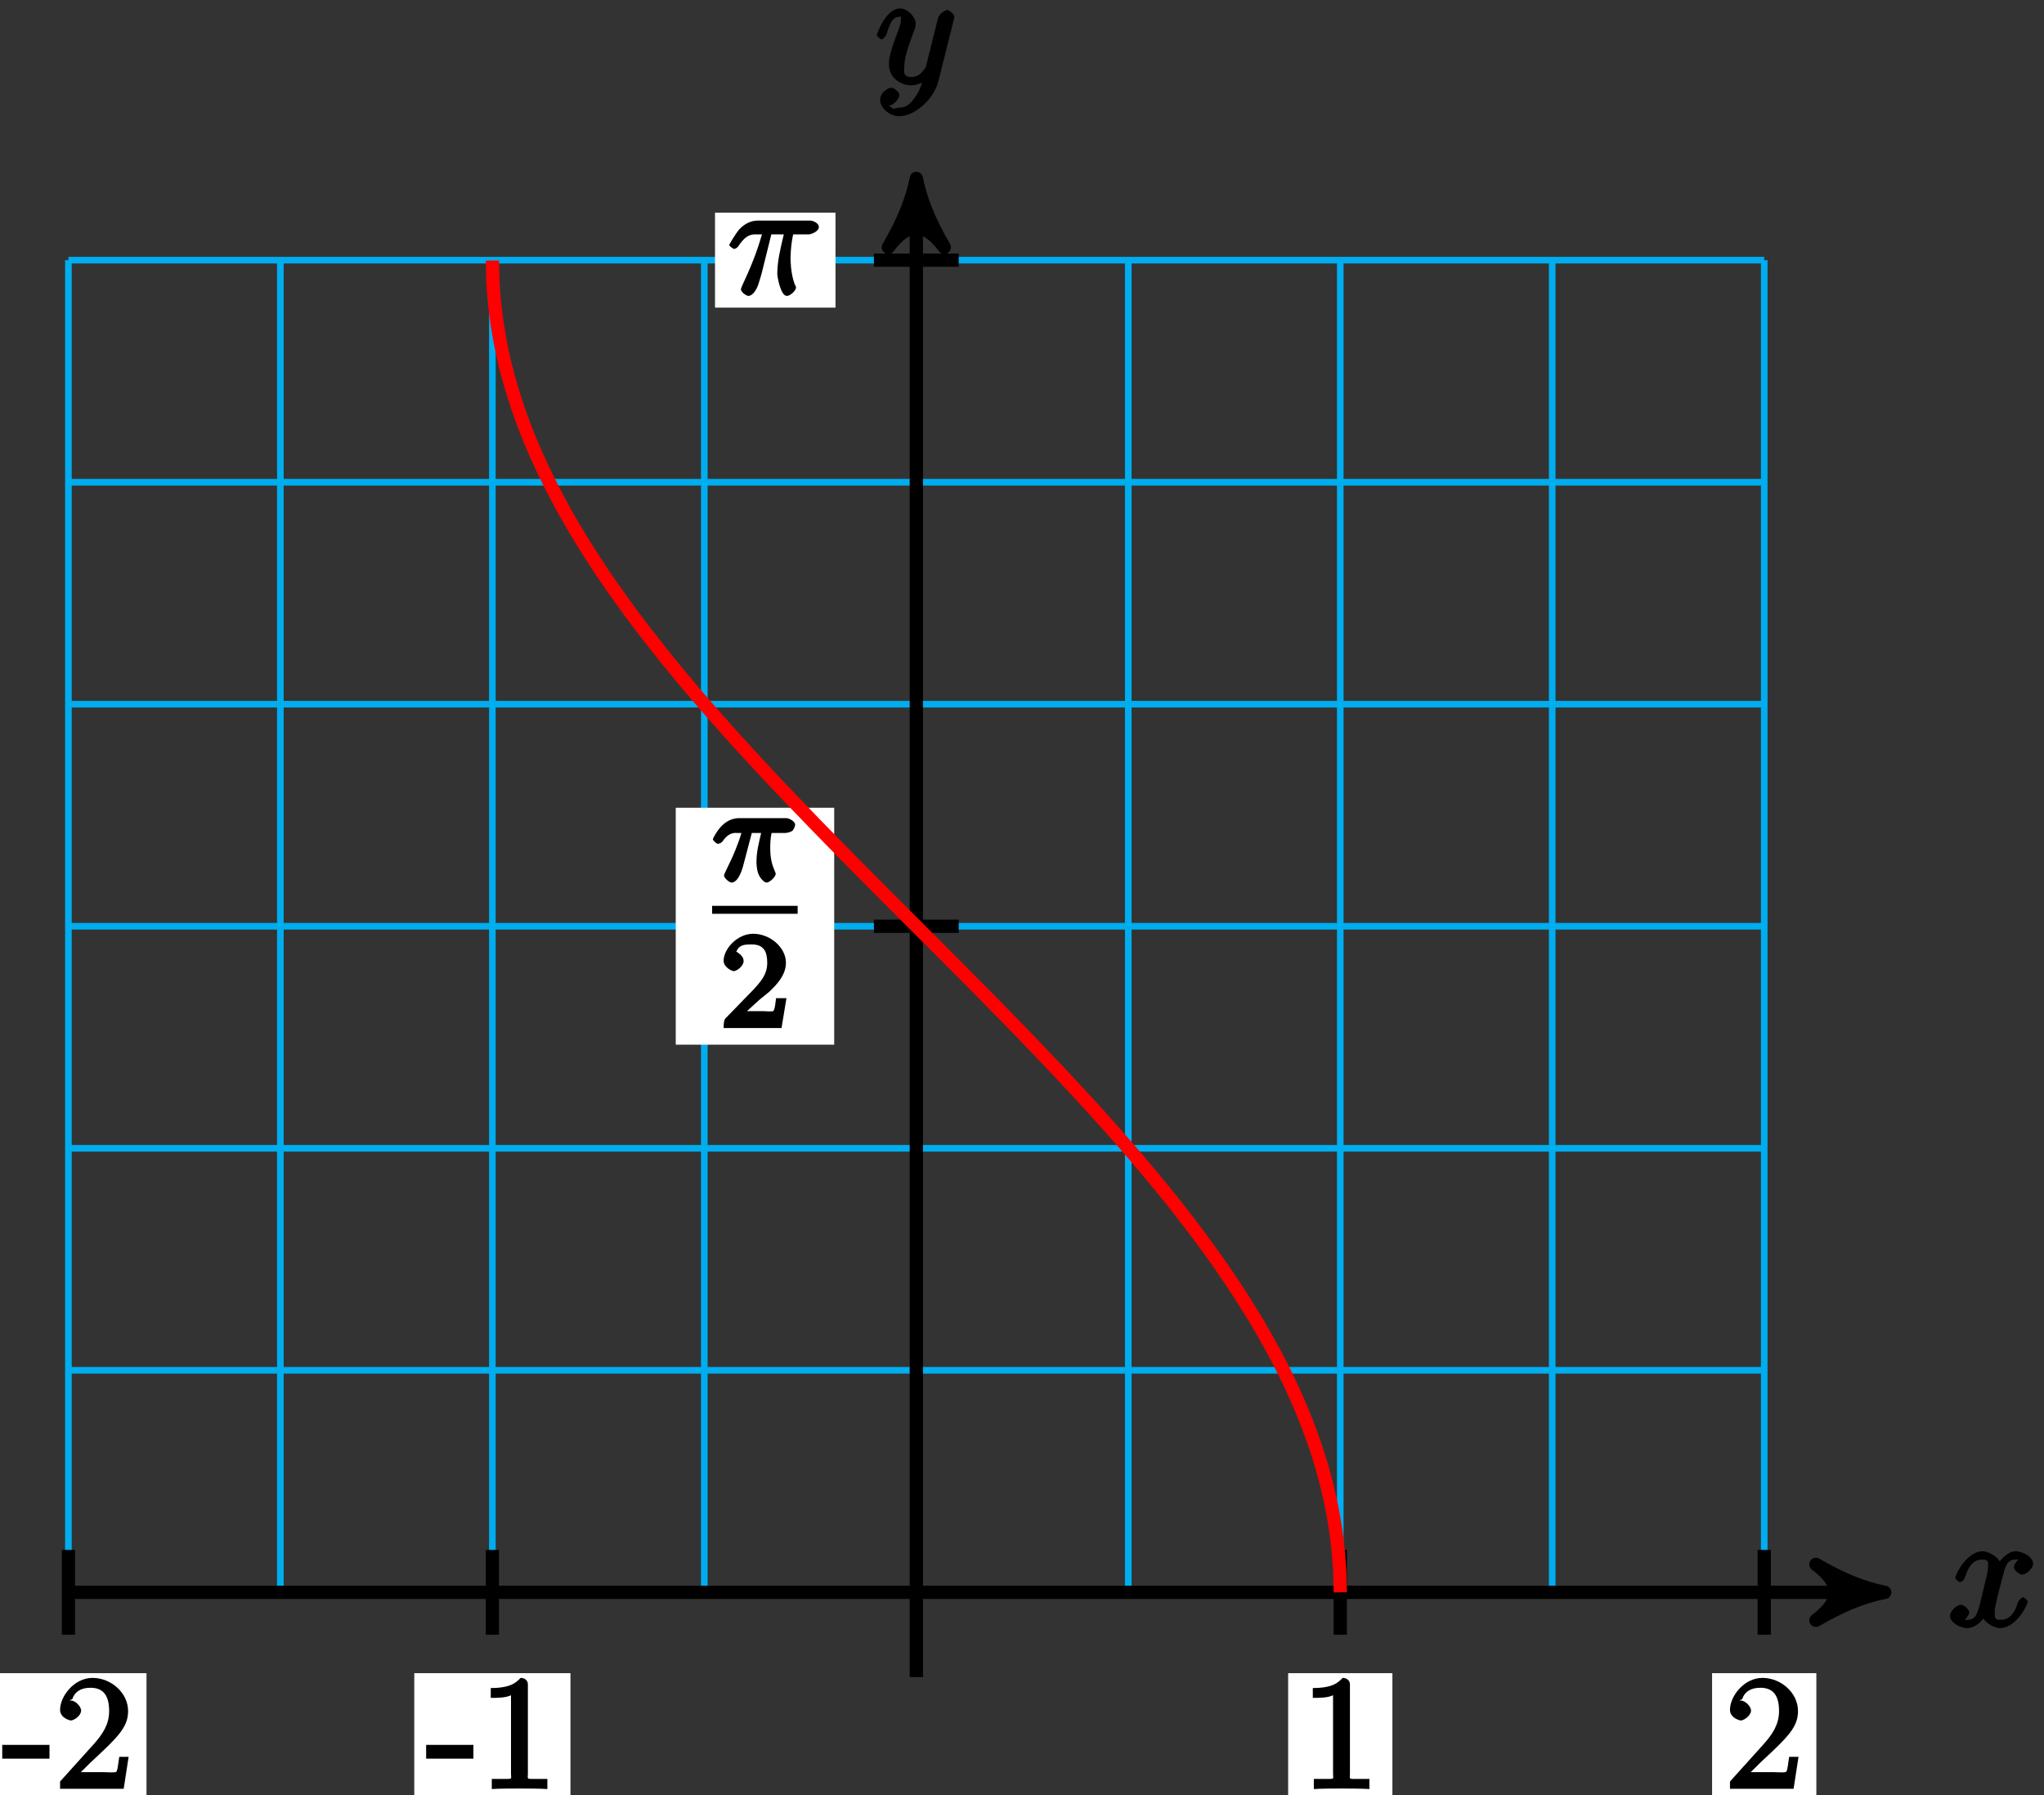 <?xml version="1.0" encoding="UTF-8"?>
<svg xmlns="http://www.w3.org/2000/svg" xmlns:xlink="http://www.w3.org/1999/xlink" width="123pt" height="108pt" viewBox="0 0 123 108" version="1.1">
<rect x="0" y="0" width="123" height="108" fill="#333333" stroke="none"/>
<defs>
<g>
<symbol overflow="visible" id="glyph0-0">
<path style="stroke:none;" d=""/>
</symbol>
<symbol overflow="visible" id="glyph0-1">
<path style="stroke:none;" d="M 2.391 0.797 C 2.125 1.172 1.891 1.438 1.422 1.438 C 1.297 1.438 1.016 1.594 0.953 1.391 C 0.734 1.312 0.781 1.312 0.797 1.312 C 1.078 1.312 1.438 0.906 1.438 0.688 C 1.438 0.469 1.094 0.234 0.953 0.234 C 0.797 0.234 0.281 0.5 0.281 0.969 C 0.281 1.469 0.875 1.953 1.422 1.953 C 2.375 1.953 3.516 0.922 3.781 -0.141 L 4.719 -3.875 C 4.719 -3.922 4.75 -3.984 4.75 -4.031 C 4.75 -4.172 4.453 -4.438 4.312 -4.438 C 4.234 -4.438 3.844 -4.234 3.766 -3.953 L 3.062 -1.141 C 3.016 -0.969 3.062 -1.062 3 -0.953 C 2.797 -0.688 2.609 -0.406 2.156 -0.406 C 1.609 -0.406 1.734 -0.781 1.734 -1.031 C 1.734 -1.578 2 -2.312 2.25 -3 C 2.359 -3.281 2.422 -3.406 2.422 -3.609 C 2.422 -4 1.953 -4.531 1.484 -4.531 C 0.609 -4.531 0.078 -2.984 0.078 -2.906 C 0.078 -2.875 0.297 -2.672 0.359 -2.672 C 0.453 -2.672 0.625 -2.859 0.672 -3 C 0.906 -3.797 1.094 -4.031 1.469 -4.031 C 1.547 -4.031 1.531 -4.172 1.531 -3.859 C 1.531 -3.609 1.422 -3.344 1.281 -2.969 C 0.812 -1.719 0.812 -1.406 0.812 -1.172 C 0.812 -0.266 1.641 0.094 2.125 0.094 C 2.406 0.094 2.859 -0.031 3.078 -0.266 L 2.891 -0.438 C 2.766 0.078 2.719 0.328 2.391 0.797 Z M 2.391 0.797 "/>
</symbol>
<symbol overflow="visible" id="glyph0-2">
<path style="stroke:none;" d="M 2.484 -3.609 L 3.344 -3.609 C 3.125 -2.688 2.953 -1.984 2.953 -1.219 C 2.953 -1.094 3.141 0.094 3.531 0.094 C 3.734 0.094 4.078 -0.234 4.078 -0.406 C 4.078 -0.453 4.078 -0.469 4 -0.609 C 3.75 -1.266 3.75 -2.094 3.75 -2.156 C 3.75 -2.219 3.75 -2.891 3.906 -3.609 L 4.844 -3.609 C 4.969 -3.609 5.453 -3.766 5.453 -4.062 C 5.453 -4.281 5.109 -4.438 4.938 -4.438 L 1.781 -4.438 C 1.562 -4.438 1.125 -4.391 0.672 -3.922 C 0.438 -3.641 0.062 -3.016 0.062 -2.969 C 0.062 -2.906 0.297 -2.734 0.359 -2.734 C 0.422 -2.734 0.547 -2.812 0.594 -2.875 C 1.094 -3.656 1.469 -3.609 1.719 -3.609 L 2.031 -3.609 C 1.859 -3.047 1.625 -2.203 0.906 -0.672 C 0.828 -0.5 0.766 -0.359 0.766 -0.312 C 0.766 -0.109 1.125 0.094 1.203 0.094 C 1.484 0.094 1.734 -0.312 1.844 -0.703 C 2 -1.188 2 -1.219 2.094 -1.594 L 2.594 -3.609 Z M 2.484 -3.609 "/>
</symbol>
<symbol overflow="visible" id="glyph0-3">
<path style="stroke:none;" d="M 4.531 -4.219 C 4.234 -4.156 3.938 -3.766 3.938 -3.578 C 3.938 -3.359 4.297 -3.125 4.422 -3.125 C 4.719 -3.125 5.094 -3.531 5.094 -3.781 C 5.094 -4.188 4.453 -4.531 4.047 -4.531 C 3.469 -4.531 2.969 -3.797 2.875 -3.609 L 3.234 -3.609 C 3.016 -4.328 2.25 -4.531 2.078 -4.531 C 1.094 -4.531 0.406 -3.125 0.406 -2.906 C 0.406 -2.875 0.625 -2.672 0.688 -2.672 C 0.766 -2.672 0.906 -2.766 0.969 -2.891 C 1.297 -3.984 1.766 -4.031 2.047 -4.031 C 2.484 -4.031 2.375 -3.781 2.375 -3.547 C 2.375 -3.344 2.328 -3.125 2.203 -2.656 L 1.891 -1.344 C 1.734 -0.781 1.641 -0.406 1.141 -0.406 C 1.094 -0.406 0.969 -0.359 0.766 -0.484 L 0.656 -0.219 C 1 -0.281 1.25 -0.734 1.25 -0.844 C 1.25 -1.031 0.922 -1.312 0.75 -1.312 C 0.516 -1.312 0.094 -0.953 0.094 -0.641 C 0.094 -0.234 0.719 0.094 1.125 0.094 C 1.594 0.094 2.031 -0.312 2.234 -0.703 L 1.938 -0.812 C 2.078 -0.25 2.75 0.094 3.094 0.094 C 4.078 0.094 4.766 -1.312 4.766 -1.516 C 4.766 -1.562 4.547 -1.766 4.5 -1.766 C 4.406 -1.766 4.219 -1.562 4.188 -1.484 C 3.938 -0.641 3.562 -0.406 3.125 -0.406 C 2.797 -0.406 2.781 -0.5 2.781 -0.891 C 2.781 -1.094 2.828 -1.25 2.969 -1.891 L 3.312 -3.188 C 3.453 -3.766 3.609 -4.031 4.047 -4.031 C 4.062 -4.031 4.203 -4.078 4.406 -3.953 Z M 4.531 -4.219 "/>
</symbol>
<symbol overflow="visible" id="glyph1-0">
<path style="stroke:none;" d=""/>
</symbol>
<symbol overflow="visible" id="glyph1-1">
<path style="stroke:none;" d="M 2.266 -2.906 L 2.953 -2.906 C 2.828 -2.359 2.672 -1.781 2.672 -1.188 C 2.672 -1.125 2.672 -0.781 2.766 -0.5 C 2.875 -0.172 3.141 0.078 3.281 0.078 C 3.453 0.078 3.828 -0.25 3.828 -0.453 C 3.828 -0.5 3.812 -0.516 3.781 -0.594 C 3.625 -0.953 3.5 -1.344 3.5 -1.984 C 3.5 -2.172 3.5 -2.516 3.578 -2.906 L 4.406 -2.906 C 4.531 -2.906 4.734 -2.969 4.828 -3.031 C 4.922 -3.109 5 -3.344 5 -3.391 C 5 -3.625 4.609 -3.797 4.484 -3.797 L 1.609 -3.797 C 1.438 -3.797 1 -3.75 0.609 -3.359 C 0.312 -3.078 0.047 -2.578 0.047 -2.531 C 0.047 -2.453 0.281 -2.25 0.344 -2.25 C 0.438 -2.25 0.578 -2.328 0.625 -2.391 C 1.016 -2.969 1.359 -2.906 1.531 -2.906 L 1.766 -2.906 C 1.578 -2.25 1.219 -1.406 1 -0.984 C 0.812 -0.578 0.719 -0.422 0.719 -0.344 C 0.719 -0.188 1.047 0.078 1.172 0.078 C 1.484 0.078 1.75 -0.406 1.906 -1.062 L 2.391 -2.906 Z M 2.266 -2.906 "/>
</symbol>
<symbol overflow="visible" id="glyph2-0">
<path style="stroke:none;" d=""/>
</symbol>
<symbol overflow="visible" id="glyph2-1">
<path style="stroke:none;" d="M 2.375 -1.688 C 2.5 -1.797 2.844 -2.062 2.969 -2.172 C 3.453 -2.625 3.984 -3.203 3.984 -3.922 C 3.984 -4.875 3 -5.672 2.016 -5.672 C 1.047 -5.672 0.234 -4.75 0.234 -4.047 C 0.234 -3.656 0.734 -3.422 0.844 -3.422 C 1.016 -3.422 1.438 -3.719 1.438 -4.031 C 1.438 -4.438 0.859 -4.625 1.016 -4.625 C 1.172 -5.016 1.531 -5.031 1.922 -5.031 C 2.656 -5.031 2.859 -4.594 2.859 -3.922 C 2.859 -3.094 2.328 -2.609 1.391 -1.656 L 0.375 -0.609 C 0.281 -0.531 0.234 -0.375 0.234 0 L 3.719 0 L 4.016 -1.797 L 3.391 -1.797 C 3.344 -1.453 3.328 -1.172 3.234 -1.031 C 3.188 -0.969 2.719 -1.016 2.594 -1.016 L 1.172 -1.016 L 1.297 -0.703 Z M 2.375 -1.688 "/>
</symbol>
<symbol overflow="visible" id="glyph3-0">
<path style="stroke:none;" d=""/>
</symbol>
<symbol overflow="visible" id="glyph3-1">
<path style="stroke:none;" d="M 2.766 -1.953 L 2.766 -2.641 L -0.078 -2.641 L -0.078 -1.812 L 2.766 -1.812 Z M 2.766 -1.953 "/>
</symbol>
<symbol overflow="visible" id="glyph3-2">
<path style="stroke:none;" d="M 4.203 -1.922 L 3.844 -1.922 C 3.781 -1.594 3.766 -1.188 3.672 -1.031 C 3.609 -0.953 3.188 -1 2.891 -1 L 1.125 -1 L 1.25 -0.734 C 1.5 -0.953 2.078 -1.562 2.328 -1.781 C 3.781 -3.125 4.375 -3.734 4.375 -4.672 C 4.375 -5.781 3.344 -6.672 2.234 -6.672 C 1.125 -6.672 0.281 -5.562 0.281 -4.75 C 0.281 -4.25 0.891 -4.109 0.922 -4.109 C 1.125 -4.109 1.547 -4.406 1.547 -4.703 C 1.547 -4.969 1.188 -5.312 0.922 -5.312 C 0.828 -5.312 0.812 -5.312 1.016 -5.391 C 1.141 -5.797 1.484 -6.078 2.109 -6.078 C 2.922 -6.078 3.234 -5.562 3.234 -4.672 C 3.234 -3.859 2.828 -3.266 2.281 -2.656 L 0.281 -0.438 L 0.281 0 L 4.109 0 L 4.406 -1.922 Z M 4.203 -1.922 "/>
</symbol>
<symbol overflow="visible" id="glyph3-3">
<path style="stroke:none;" d="M 2.922 -6.281 C 2.922 -6.5 2.75 -6.672 2.484 -6.672 C 2.203 -6.375 1.859 -6.062 0.688 -6.062 L 0.688 -5.469 C 1.094 -5.469 1.562 -5.469 1.906 -5.625 L 1.906 -0.891 C 1.906 -0.547 2.062 -0.594 1.219 -0.594 L 0.75 -0.594 L 0.75 0.016 C 1.188 -0.016 2.109 -0.016 2.422 -0.016 C 2.75 -0.016 3.656 -0.016 4.094 0.016 L 4.094 -0.594 L 3.625 -0.594 C 2.781 -0.594 2.922 -0.547 2.922 -0.891 Z M 2.922 -6.281 "/>
</symbol>
</g>
</defs>
<g id="surface1">
<path style="fill:none;stroke-width:0.399;stroke-linecap:butt;stroke-linejoin:miter;stroke:rgb(0%,67.839%,93.729%);stroke-opacity:1;stroke-miterlimit:10;" d="M -51.023 -0.001 L 51.024 -0.001 M -51.023 13.359 L 51.024 13.359 M -51.023 26.714 L 51.024 26.714 M -51.023 40.073 L 51.024 40.073 M -51.023 53.433 L 51.024 53.433 M -51.023 66.788 L 51.024 66.788 M -51.023 80.148 L 51.024 80.148 M -51.023 -0.001 L -51.023 80.148 M -38.269 -0.001 L -38.269 80.148 M -25.511 -0.001 L -25.511 80.148 M -12.757 -0.001 L -12.757 80.148 M 0.001 -0.001 L 0.001 80.148 M 12.755 -0.001 L 12.755 80.148 M 25.512 -0.001 L 25.512 80.148 M 38.266 -0.001 L 38.266 80.148 M 51.024 -0.001 L 51.024 80.148 " transform="matrix(1,0,0,-1,55.14,95.8)"/>
<path style="fill:none;stroke-width:0.797;stroke-linecap:butt;stroke-linejoin:miter;stroke:rgb(0%,0%,0%);stroke-opacity:1;stroke-miterlimit:10;" d="M 0.001 -5.102 L 0.001 84.03 " transform="matrix(1,0,0,-1,55.14,95.8)"/>
<path style="fill-rule:nonzero;fill:rgb(0%,0%,0%);fill-opacity:1;stroke-width:0.797;stroke-linecap:butt;stroke-linejoin:round;stroke:rgb(0%,0%,0%);stroke-opacity:1;stroke-miterlimit:10;" d="M 1.035 -0.001 C -0.258 0.257 -1.555 0.777 -3.109 1.683 C -1.555 0.519 -1.555 -0.516 -3.109 -1.684 C -1.555 -0.778 -0.258 -0.258 1.035 -0.001 Z M 1.035 -0.001 " transform="matrix(0,-1,-1,0,55.14,11.769)"/>
<g style="fill:rgb(0%,0%,0%);fill-opacity:1;">
  <use xlink:href="#glyph0-1" x="52.682" y="5.04"/>
</g>
<path style="fill:none;stroke-width:0.797;stroke-linecap:butt;stroke-linejoin:miter;stroke:rgb(0%,0%,0%);stroke-opacity:1;stroke-miterlimit:10;" d="M 2.551 80.148 L -2.55 80.148 " transform="matrix(1,0,0,-1,55.14,95.8)"/>
<path style=" stroke:none;fill-rule:nonzero;fill:rgb(100%,100%,100%);fill-opacity:1;" d="M 50.277 12.797 L 43.027 12.797 L 43.027 18.508 L 50.277 18.508 Z M 50.277 12.797 "/>
<g style="fill:rgb(0%,0%,0%);fill-opacity:1;">
  <use xlink:href="#glyph0-2" x="43.822" y="17.71"/>
</g>
<path style="fill:none;stroke-width:0.797;stroke-linecap:butt;stroke-linejoin:miter;stroke:rgb(0%,0%,0%);stroke-opacity:1;stroke-miterlimit:10;" d="M 2.551 40.073 L -2.55 40.073 " transform="matrix(1,0,0,-1,55.14,95.8)"/>
<path style=" stroke:none;fill-rule:nonzero;fill:rgb(100%,100%,100%);fill-opacity:1;" d="M 40.664 62.852 L 50.199 62.852 L 50.199 48.598 L 40.664 48.598 Z M 40.664 62.852 "/>
<g style="fill:rgb(0%,0%,0%);fill-opacity:1;">
  <use xlink:href="#glyph1-1" x="42.85" y="53.02"/>
</g>
<path style="fill:none;stroke-width:0.478;stroke-linecap:butt;stroke-linejoin:miter;stroke:rgb(0%,0%,0%);stroke-opacity:1;stroke-miterlimit:10;" d="M 113.332 -148.808 L 118.48 -148.808 " transform="matrix(1,0,0,-1,-70.48,-94.07)"/>
<g style="fill:rgb(0%,0%,0%);fill-opacity:1;">
  <use xlink:href="#glyph2-1" x="43.31" y="61.85"/>
</g>
<path style="fill:none;stroke-width:0.797;stroke-linecap:butt;stroke-linejoin:miter;stroke:rgb(0%,0%,0%);stroke-opacity:1;stroke-miterlimit:10;" d="M -51.023 -0.001 L 57.243 -0.001 " transform="matrix(1,0,0,-1,55.14,95.8)"/>
<path style="fill-rule:nonzero;fill:rgb(0%,0%,0%);fill-opacity:1;stroke-width:0.797;stroke-linecap:butt;stroke-linejoin:round;stroke:rgb(0%,0%,0%);stroke-opacity:1;stroke-miterlimit:10;" d="M 1.035 -0.001 C -0.258 0.261 -1.555 0.777 -3.11 1.683 C -1.555 0.519 -1.555 -0.516 -3.11 -1.684 C -1.555 -0.778 -0.258 -0.259 1.035 -0.001 Z M 1.035 -0.001 " transform="matrix(1,0,0,-1,112.383,95.8)"/>
<g style="fill:rgb(0%,0%,0%);fill-opacity:1;">
  <use xlink:href="#glyph0-3" x="117.252" y="97.86"/>
</g>
<path style="fill:none;stroke-width:0.797;stroke-linecap:butt;stroke-linejoin:miter;stroke:rgb(0%,0%,0%);stroke-opacity:1;stroke-miterlimit:10;" d="M -51.023 2.55 L -51.023 -2.552 " transform="matrix(1,0,0,-1,55.14,95.8)"/>
<path style=" stroke:none;fill-rule:nonzero;fill:rgb(100%,100%,100%);fill-opacity:1;" d="M 8.816 100.664 L -0.582 100.664 L -0.582 108.422 L 8.816 108.422 Z M 8.816 100.664 "/>
<g style="fill:rgb(0%,0%,0%);fill-opacity:1;">
  <use xlink:href="#glyph3-1" x="0.212" y="107.62"/>
  <use xlink:href="#glyph3-2" x="3.334" y="107.62"/>
</g>
<path style="fill:none;stroke-width:0.797;stroke-linecap:butt;stroke-linejoin:miter;stroke:rgb(0%,0%,0%);stroke-opacity:1;stroke-miterlimit:10;" d="M -25.511 2.55 L -25.511 -2.552 " transform="matrix(1,0,0,-1,55.14,95.8)"/>
<path style=" stroke:none;fill-rule:nonzero;fill:rgb(100%,100%,100%);fill-opacity:1;" d="M 34.328 100.664 L 24.93 100.664 L 24.93 108.422 L 34.328 108.422 Z M 34.328 100.664 "/>
<g style="fill:rgb(0%,0%,0%);fill-opacity:1;">
  <use xlink:href="#glyph3-1" x="25.722" y="107.62"/>
  <use xlink:href="#glyph3-3" x="28.844" y="107.62"/>
</g>
<path style="fill:none;stroke-width:0.797;stroke-linecap:butt;stroke-linejoin:miter;stroke:rgb(0%,0%,0%);stroke-opacity:1;stroke-miterlimit:10;" d="M 25.512 2.55 L 25.512 -2.552 " transform="matrix(1,0,0,-1,55.14,95.8)"/>
<path style=" stroke:none;fill-rule:nonzero;fill:rgb(100%,100%,100%);fill-opacity:1;" d="M 83.789 100.664 L 77.516 100.664 L 77.516 108.422 L 83.789 108.422 Z M 83.789 100.664 "/>
<g style="fill:rgb(0%,0%,0%);fill-opacity:1;">
  <use xlink:href="#glyph3-3" x="78.312" y="107.62"/>
</g>
<path style="fill:none;stroke-width:0.797;stroke-linecap:butt;stroke-linejoin:miter;stroke:rgb(0%,0%,0%);stroke-opacity:1;stroke-miterlimit:10;" d="M 51.024 2.55 L 51.024 -2.552 " transform="matrix(1,0,0,-1,55.14,95.8)"/>
<path style=" stroke:none;fill-rule:nonzero;fill:rgb(100%,100%,100%);fill-opacity:1;" d="M 109.301 100.664 L 103.027 100.664 L 103.027 108.422 L 109.301 108.422 Z M 109.301 100.664 "/>
<g style="fill:rgb(0%,0%,0%);fill-opacity:1;">
  <use xlink:href="#glyph3-2" x="103.822" y="107.62"/>
</g>
<path style="fill:none;stroke-width:0.797;stroke-linecap:butt;stroke-linejoin:miter;stroke:rgb(100%,0%,0%);stroke-opacity:1;stroke-miterlimit:10;" d="M 25.512 -0.001 C 25.512 -0.001 25.497 0.905 25.481 1.253 C 25.462 1.601 25.422 2.155 25.387 2.503 C 25.352 2.851 25.286 3.409 25.235 3.757 C 25.184 4.105 25.087 4.659 25.02 5.007 C 24.954 5.355 24.833 5.913 24.747 6.261 C 24.665 6.609 24.512 7.163 24.415 7.511 C 24.313 7.859 24.137 8.417 24.02 8.765 C 23.903 9.113 23.704 9.667 23.571 10.015 C 23.438 10.363 23.212 10.921 23.063 11.269 C 22.915 11.616 22.665 12.171 22.501 12.519 C 22.337 12.866 22.063 13.425 21.883 13.773 C 21.704 14.12 21.407 14.675 21.215 15.023 C 21.02 15.37 20.7 15.929 20.493 16.277 C 20.286 16.624 19.942 17.179 19.723 17.527 C 19.505 17.874 19.137 18.433 18.907 18.78 C 18.672 19.128 18.29 19.683 18.044 20.03 C 17.797 20.378 17.395 20.937 17.137 21.284 C 16.88 21.632 16.458 22.187 16.188 22.534 C 15.922 22.882 15.481 23.441 15.204 23.788 C 14.922 24.136 14.469 24.691 14.18 25.038 C 13.891 25.386 13.419 25.945 13.122 26.292 C 12.825 26.64 12.34 27.195 12.032 27.542 C 11.727 27.89 11.227 28.448 10.915 28.796 C 10.602 29.14 10.09 29.698 9.77 30.046 C 9.45 30.394 8.93 30.952 8.602 31.3 C 8.278 31.644 7.747 32.202 7.415 32.55 C 7.083 32.898 6.544 33.456 6.208 33.804 C 5.872 34.148 5.329 34.706 4.989 35.054 C 4.645 35.402 4.098 35.96 3.755 36.308 C 3.411 36.652 2.856 37.21 2.512 37.558 C 2.165 37.905 1.61 38.464 1.262 38.812 C 0.919 39.155 0.36 39.714 0.012 40.062 C -0.335 40.409 -0.89 40.968 -1.238 41.312 C -1.585 41.659 -2.14 42.218 -2.488 42.566 C -2.831 42.913 -3.386 43.472 -3.73 43.816 C -4.074 44.163 -4.62 44.722 -4.964 45.07 C -5.304 45.417 -5.847 45.976 -6.183 46.32 C -6.523 46.667 -7.058 47.226 -7.39 47.573 C -7.722 47.921 -8.253 48.48 -8.581 48.823 C -8.906 49.171 -9.429 49.73 -9.749 50.077 C -10.07 50.425 -10.578 50.984 -10.894 51.327 C -11.206 51.675 -11.706 52.234 -12.011 52.581 C -12.316 52.929 -12.804 53.484 -13.101 53.831 C -13.398 54.179 -13.87 54.737 -14.16 55.085 C -14.449 55.433 -14.902 55.987 -15.183 56.335 C -15.46 56.683 -15.902 57.241 -16.171 57.589 C -16.437 57.937 -16.863 58.491 -17.12 58.839 C -17.374 59.187 -17.781 59.745 -18.027 60.093 C -18.273 60.441 -18.656 60.995 -18.89 61.343 C -19.124 61.691 -19.488 62.249 -19.706 62.597 C -19.929 62.945 -20.273 63.499 -20.48 63.847 C -20.687 64.195 -21.007 64.753 -21.203 65.101 C -21.394 65.448 -21.691 66.003 -21.87 66.351 C -22.05 66.698 -22.324 67.257 -22.488 67.605 C -22.652 67.952 -22.906 68.507 -23.054 68.855 C -23.203 69.202 -23.429 69.761 -23.562 70.109 C -23.695 70.456 -23.894 71.011 -24.011 71.359 C -24.128 71.706 -24.304 72.265 -24.406 72.612 C -24.507 72.96 -24.656 73.515 -24.742 73.862 C -24.828 74.21 -24.949 74.769 -25.015 75.116 C -25.085 75.464 -25.179 76.019 -25.23 76.366 C -25.281 76.714 -25.351 77.273 -25.386 77.62 C -25.421 77.968 -25.46 78.523 -25.48 78.87 C -25.495 79.218 -25.511 80.124 -25.511 80.124 " transform="matrix(1,0,0,-1,55.14,95.8)"/>
</g>
</svg>
